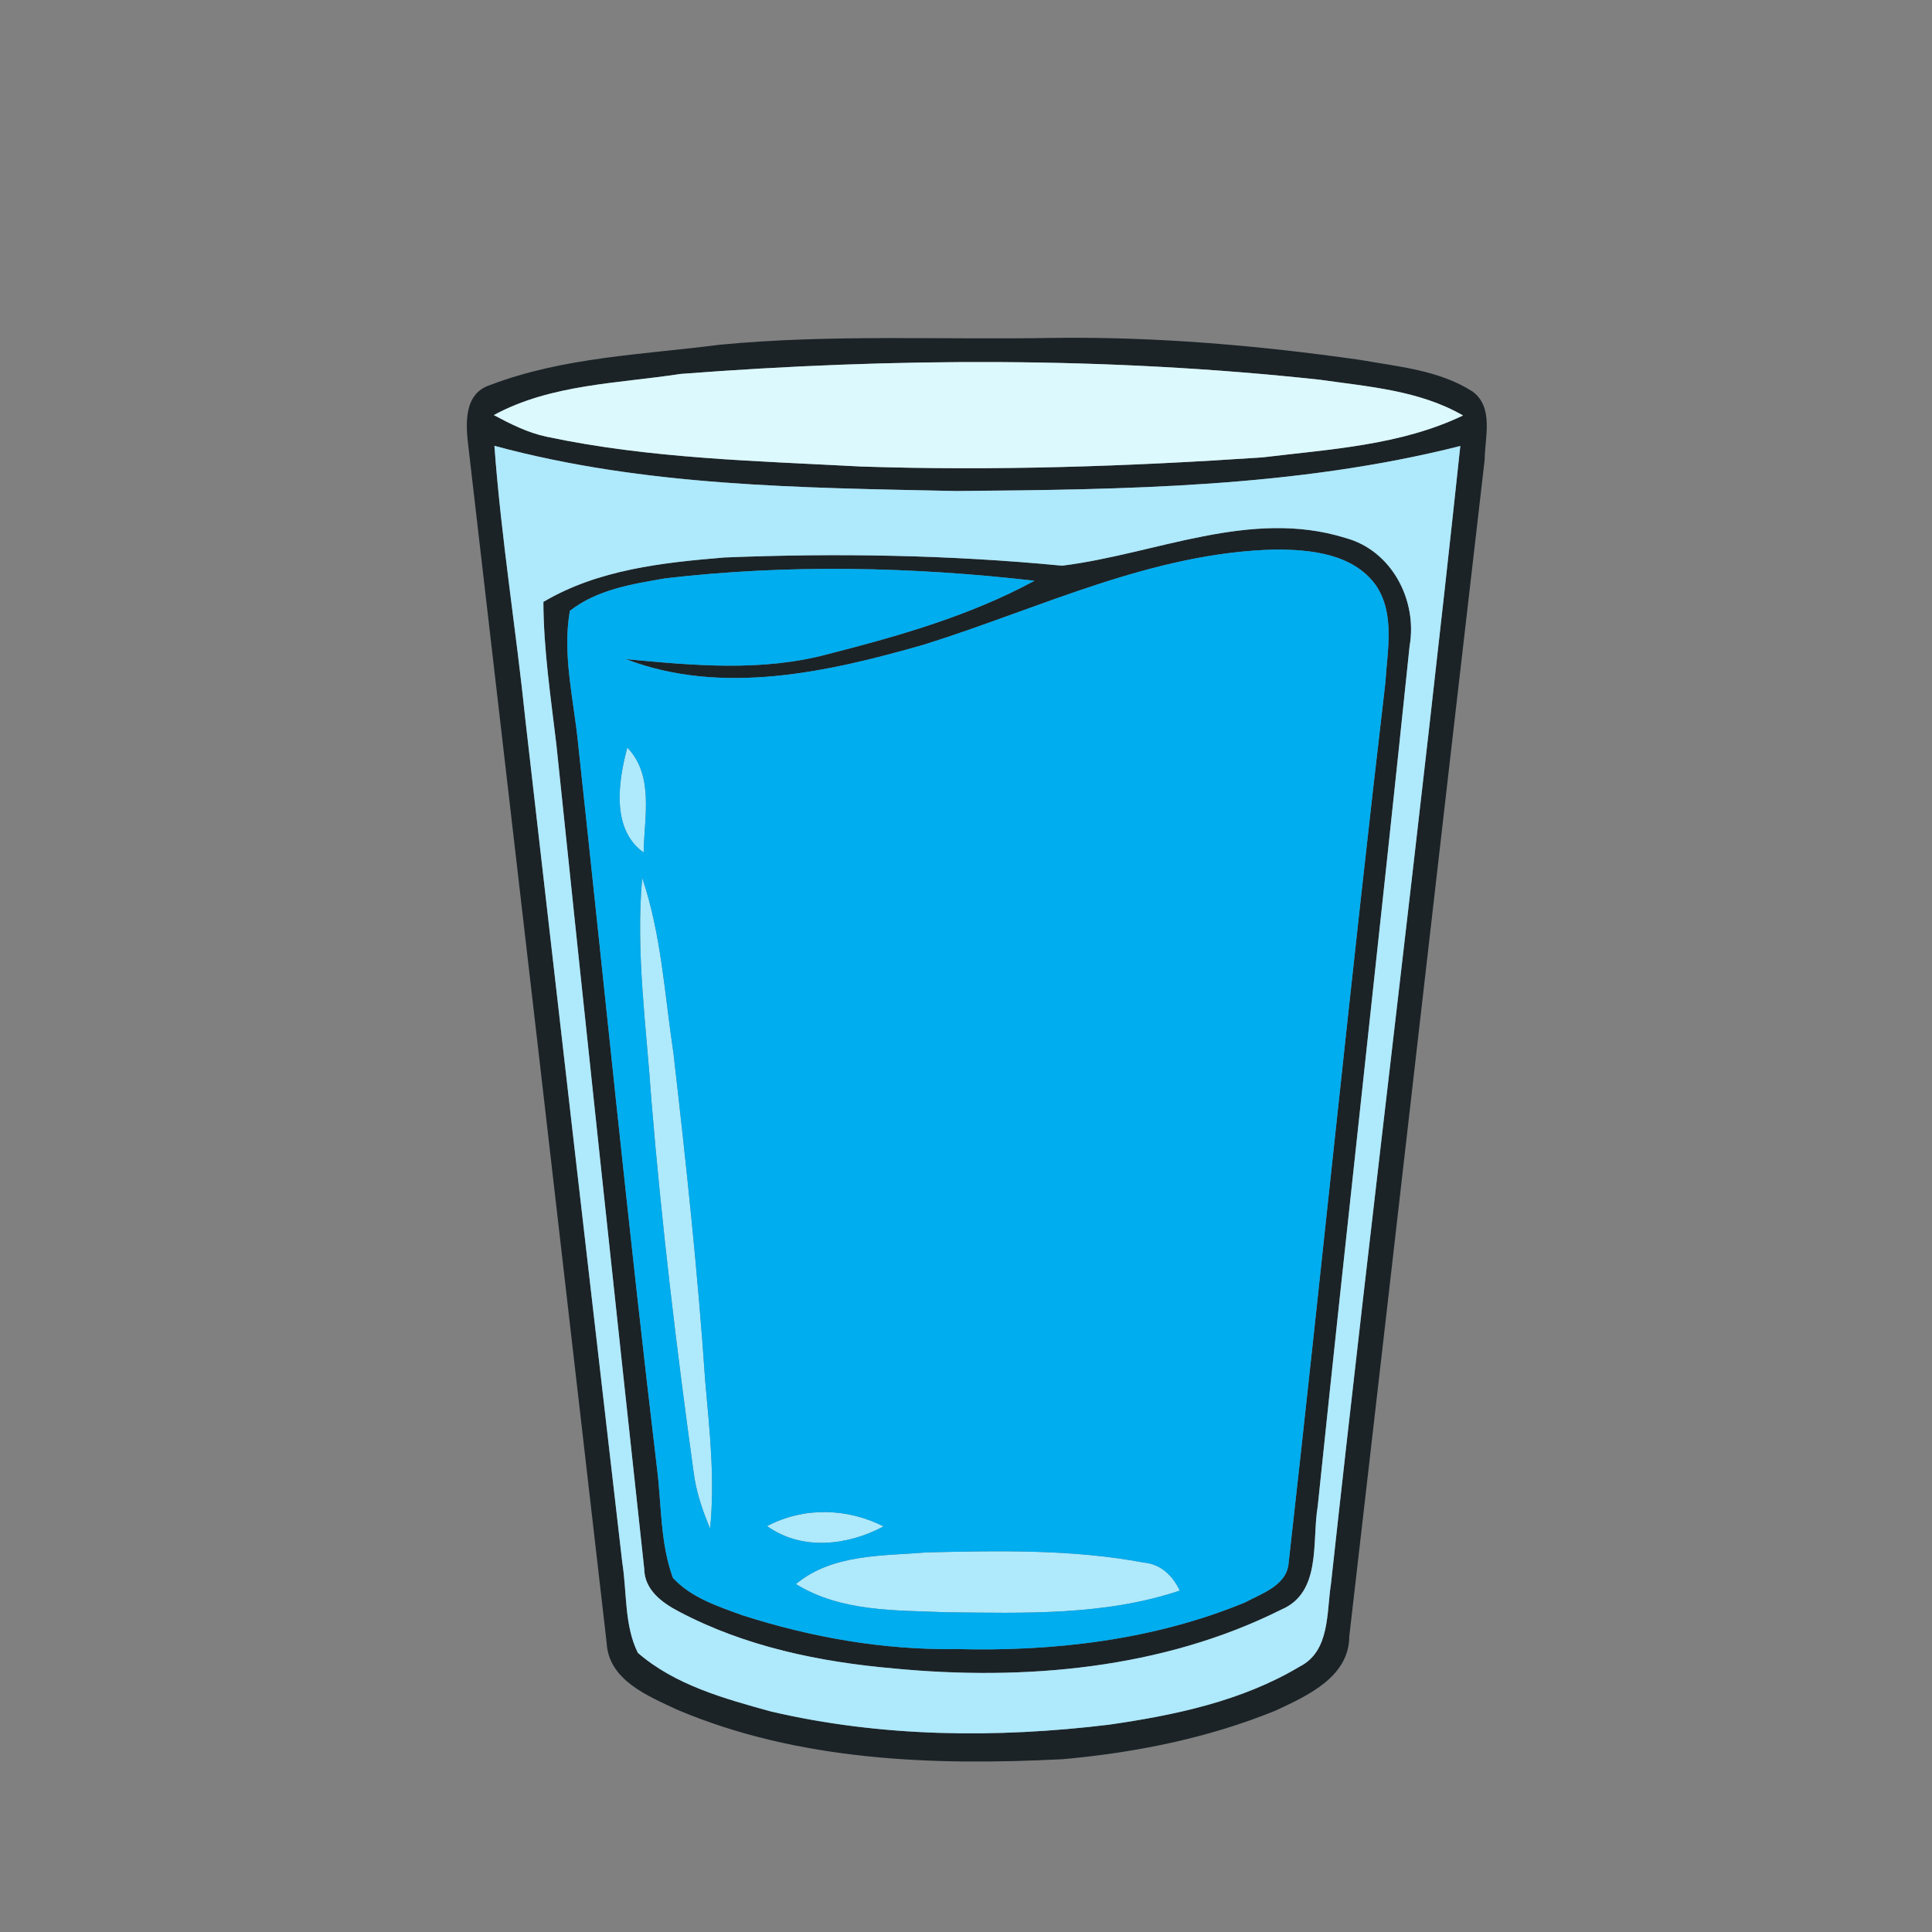 <?xml version="1.0" encoding="UTF-8" ?>
<!DOCTYPE svg PUBLIC "-//W3C//DTD SVG 1.1//EN" "http://www.w3.org/Graphics/SVG/1.1/DTD/svg11.dtd">
<svg width="200pt" height="200pt" viewBox="0 0 200 200" version="1.1" xmlns="http://www.w3.org/2000/svg">
<rect x="0" y="0" width="200" height="200" fill="#808080" stroke="none"/>
<g id="#182024f8">
<path fill="#182024" opacity="0.97" d=" M 74.48 35.69 C 85.96 34.58 97.49 35.19 109.00 34.98 C 119.63 34.84 130.24 35.75 140.76 37.25 C 144.71 37.95 148.96 38.31 152.42 40.52 C 154.67 42.15 153.71 45.27 153.69 47.61 C 148.98 88.20 144.37 128.79 139.68 169.38 C 139.66 173.61 135.34 175.54 132.07 177.07 C 125.07 179.93 117.56 181.43 110.04 182.11 C 96.60 182.80 82.65 182.31 70.08 176.98 C 67.07 175.56 63.00 173.94 62.80 170.06 C 58.06 128.82 53.29 87.58 48.50 46.35 C 48.21 43.99 47.93 40.72 50.79 39.84 C 58.33 36.97 66.55 36.71 74.48 35.69 M 70.44 38.71 C 63.95 39.71 57.03 39.76 51.12 42.97 C 52.86 43.90 54.65 44.80 56.59 45.21 C 67.25 47.47 78.19 47.71 89.03 48.29 C 102.92 48.76 116.82 48.28 130.68 47.35 C 137.68 46.50 144.98 46.11 151.45 43.01 C 146.95 40.41 141.66 40.03 136.63 39.31 C 114.66 36.93 92.46 37.02 70.44 38.71 M 51.18 46.15 C 51.88 55.68 53.42 65.12 54.40 74.62 C 57.72 103.67 61.06 132.72 64.42 161.77 C 64.91 164.86 64.62 168.26 66.03 171.10 C 69.88 174.44 74.99 175.84 79.80 177.17 C 91.23 179.84 103.17 179.95 114.79 178.54 C 121.60 177.56 128.56 176.10 134.53 172.53 C 137.70 170.93 137.31 166.95 137.78 163.97 C 142.07 124.69 146.98 85.47 151.17 46.17 C 134.14 50.47 116.46 50.68 99.00 50.83 C 82.99 50.49 66.75 50.38 51.18 46.15 Z" />
<path fill="#182024" opacity="0.97" d=" M 109.95 58.56 C 119.62 57.36 129.42 52.62 139.25 55.68 C 144.06 56.96 146.76 62.13 145.92 66.89 C 142.84 96.58 139.49 126.24 136.41 155.93 C 135.79 159.59 136.84 164.85 132.63 166.63 C 120.36 172.77 106.04 174.02 92.53 172.72 C 84.85 172.05 77.11 170.45 70.25 166.81 C 68.51 165.90 66.72 164.57 66.69 162.41 C 63.60 133.96 60.55 105.50 57.59 77.03 C 57.01 72.14 56.27 67.25 56.25 62.31 C 61.90 58.96 68.58 58.24 75.00 57.71 C 86.65 57.24 98.34 57.44 109.95 58.56 M 95.66 66.73 C 85.76 69.57 74.75 72.06 64.78 68.23 C 71.76 68.89 78.90 69.56 85.76 67.70 C 93.07 65.83 100.43 63.73 107.09 60.12 C 94.44 58.67 81.54 58.39 68.87 59.87 C 65.45 60.46 61.80 61.03 58.99 63.24 C 58.19 67.86 59.42 72.52 59.86 77.12 C 62.56 102.07 65.04 127.05 68.01 151.97 C 68.49 155.76 68.33 159.71 69.66 163.34 C 71.54 165.39 74.30 166.28 76.85 167.21 C 83.98 169.50 91.47 170.82 98.98 170.71 C 109.11 170.98 119.46 169.77 128.89 165.88 C 130.64 164.94 133.24 164.11 133.40 161.77 C 136.82 131.42 139.85 101.03 143.41 70.70 C 143.61 67.35 144.45 63.53 142.41 60.56 C 140.07 57.33 135.69 56.88 132.02 56.89 C 119.25 57.19 107.62 62.99 95.66 66.73 Z" />
</g>
<g id="#dcf9feff">
<path fill="#dcf9fe" opacity="1.00" d=" M 70.44 38.71 C 92.46 37.02 114.66 36.93 136.63 39.31 C 141.66 40.03 146.95 40.41 151.45 43.01 C 144.98 46.11 137.68 46.50 130.68 47.35 C 116.82 48.28 102.92 48.76 89.03 48.29 C 78.19 47.71 67.25 47.47 56.59 45.21 C 54.65 44.80 52.86 43.90 51.12 42.97 C 57.03 39.76 63.95 39.71 70.44 38.71 Z" />
</g>
<g id="#aee9fcff">
<path fill="#aee9fc" opacity="1.00" d=" M 51.18 46.15 C 66.75 50.38 82.99 50.49 99.00 50.83 C 116.46 50.68 134.14 50.47 151.17 46.17 C 146.98 85.47 142.07 124.69 137.78 163.97 C 137.31 166.95 137.70 170.93 134.53 172.53 C 128.56 176.10 121.60 177.56 114.79 178.54 C 103.17 179.95 91.23 179.84 79.80 177.17 C 74.99 175.84 69.88 174.44 66.03 171.10 C 64.62 168.26 64.91 164.86 64.42 161.77 C 61.06 132.72 57.72 103.67 54.40 74.62 C 53.42 65.12 51.88 55.68 51.18 46.15 M 109.95 58.56 C 98.34 57.44 86.65 57.24 75.00 57.71 C 68.58 58.24 61.90 58.96 56.25 62.31 C 56.27 67.25 57.01 72.14 57.59 77.03 C 60.55 105.50 63.60 133.96 66.69 162.41 C 66.72 164.57 68.51 165.90 70.25 166.81 C 77.11 170.45 84.85 172.05 92.53 172.72 C 106.04 174.02 120.36 172.77 132.63 166.63 C 136.84 164.85 135.79 159.59 136.41 155.93 C 139.49 126.24 142.84 96.58 145.92 66.89 C 146.76 62.13 144.06 56.96 139.25 55.68 C 129.42 52.62 119.62 57.36 109.95 58.56 Z" />
<path fill="#aee9fc" opacity="1.00" d=" M 66.63 88.25 C 63.25 85.86 64.00 80.88 64.94 77.39 C 67.74 80.30 66.68 84.63 66.63 88.25 Z" />
<path fill="#aee9fc" opacity="1.00" d=" M 66.48 90.87 C 68.47 96.74 68.80 102.97 69.72 109.06 C 71.02 120.37 72.24 131.69 73.01 143.05 C 73.46 148.09 74.02 153.17 73.51 158.23 C 72.70 156.33 72.04 154.36 71.79 152.30 C 70.03 139.57 68.50 126.81 67.44 114.00 C 66.92 106.30 65.79 98.60 66.48 90.87 Z" />
<path fill="#aee9fc" opacity="1.00" d=" M 79.41 157.98 C 83.21 155.98 87.67 156.10 91.47 158.01 C 87.76 160.00 83.01 160.56 79.41 157.98 Z" />
<path fill="#aee9fc" opacity="1.00" d=" M 82.39 163.98 C 86.20 160.83 91.38 161.08 96.02 160.70 C 103.49 160.53 111.05 160.37 118.42 161.76 C 120.17 161.91 121.41 163.13 122.13 164.66 C 114.36 167.26 106.07 166.99 97.99 166.90 C 92.71 166.69 87.06 166.87 82.39 163.98 Z" />
</g>
<g id="#00adefff">
<path fill="#00adef" opacity="1.00" d=" M 95.66 66.73 C 107.62 62.99 119.25 57.19 132.02 56.89 C 135.69 56.88 140.07 57.33 142.41 60.56 C 144.45 63.53 143.61 67.35 143.41 70.70 C 139.85 101.03 136.82 131.42 133.40 161.77 C 133.24 164.11 130.64 164.94 128.89 165.88 C 119.46 169.77 109.11 170.98 98.98 170.71 C 91.47 170.82 83.98 169.50 76.85 167.21 C 74.30 166.28 71.54 165.39 69.66 163.34 C 68.33 159.71 68.49 155.76 68.01 151.97 C 65.04 127.05 62.56 102.07 59.86 77.12 C 59.42 72.52 58.19 67.86 58.99 63.24 C 61.80 61.03 65.45 60.46 68.87 59.87 C 81.54 58.39 94.44 58.67 107.09 60.12 C 100.43 63.73 93.07 65.83 85.76 67.70 C 78.90 69.56 71.76 68.89 64.78 68.23 C 74.75 72.06 85.76 69.57 95.66 66.73 M 66.63 88.25 C 66.68 84.63 67.74 80.30 64.94 77.39 C 64.00 80.88 63.25 85.86 66.63 88.25 M 66.48 90.87 C 65.79 98.60 66.92 106.30 67.44 114.00 C 68.50 126.81 70.03 139.57 71.79 152.30 C 72.04 154.36 72.70 156.33 73.51 158.23 C 74.02 153.17 73.46 148.09 73.01 143.05 C 72.24 131.69 71.02 120.37 69.72 109.06 C 68.80 102.97 68.47 96.74 66.48 90.87 M 79.41 157.98 C 83.01 160.56 87.76 160.00 91.47 158.01 C 87.67 156.10 83.21 155.98 79.41 157.98 M 82.39 163.98 C 87.06 166.87 92.71 166.69 97.99 166.90 C 106.07 166.99 114.36 167.26 122.13 164.66 C 121.41 163.13 120.17 161.91 118.42 161.76 C 111.05 160.37 103.49 160.53 96.02 160.70 C 91.38 161.08 86.20 160.83 82.39 163.98 Z" />
</g>
</svg>
